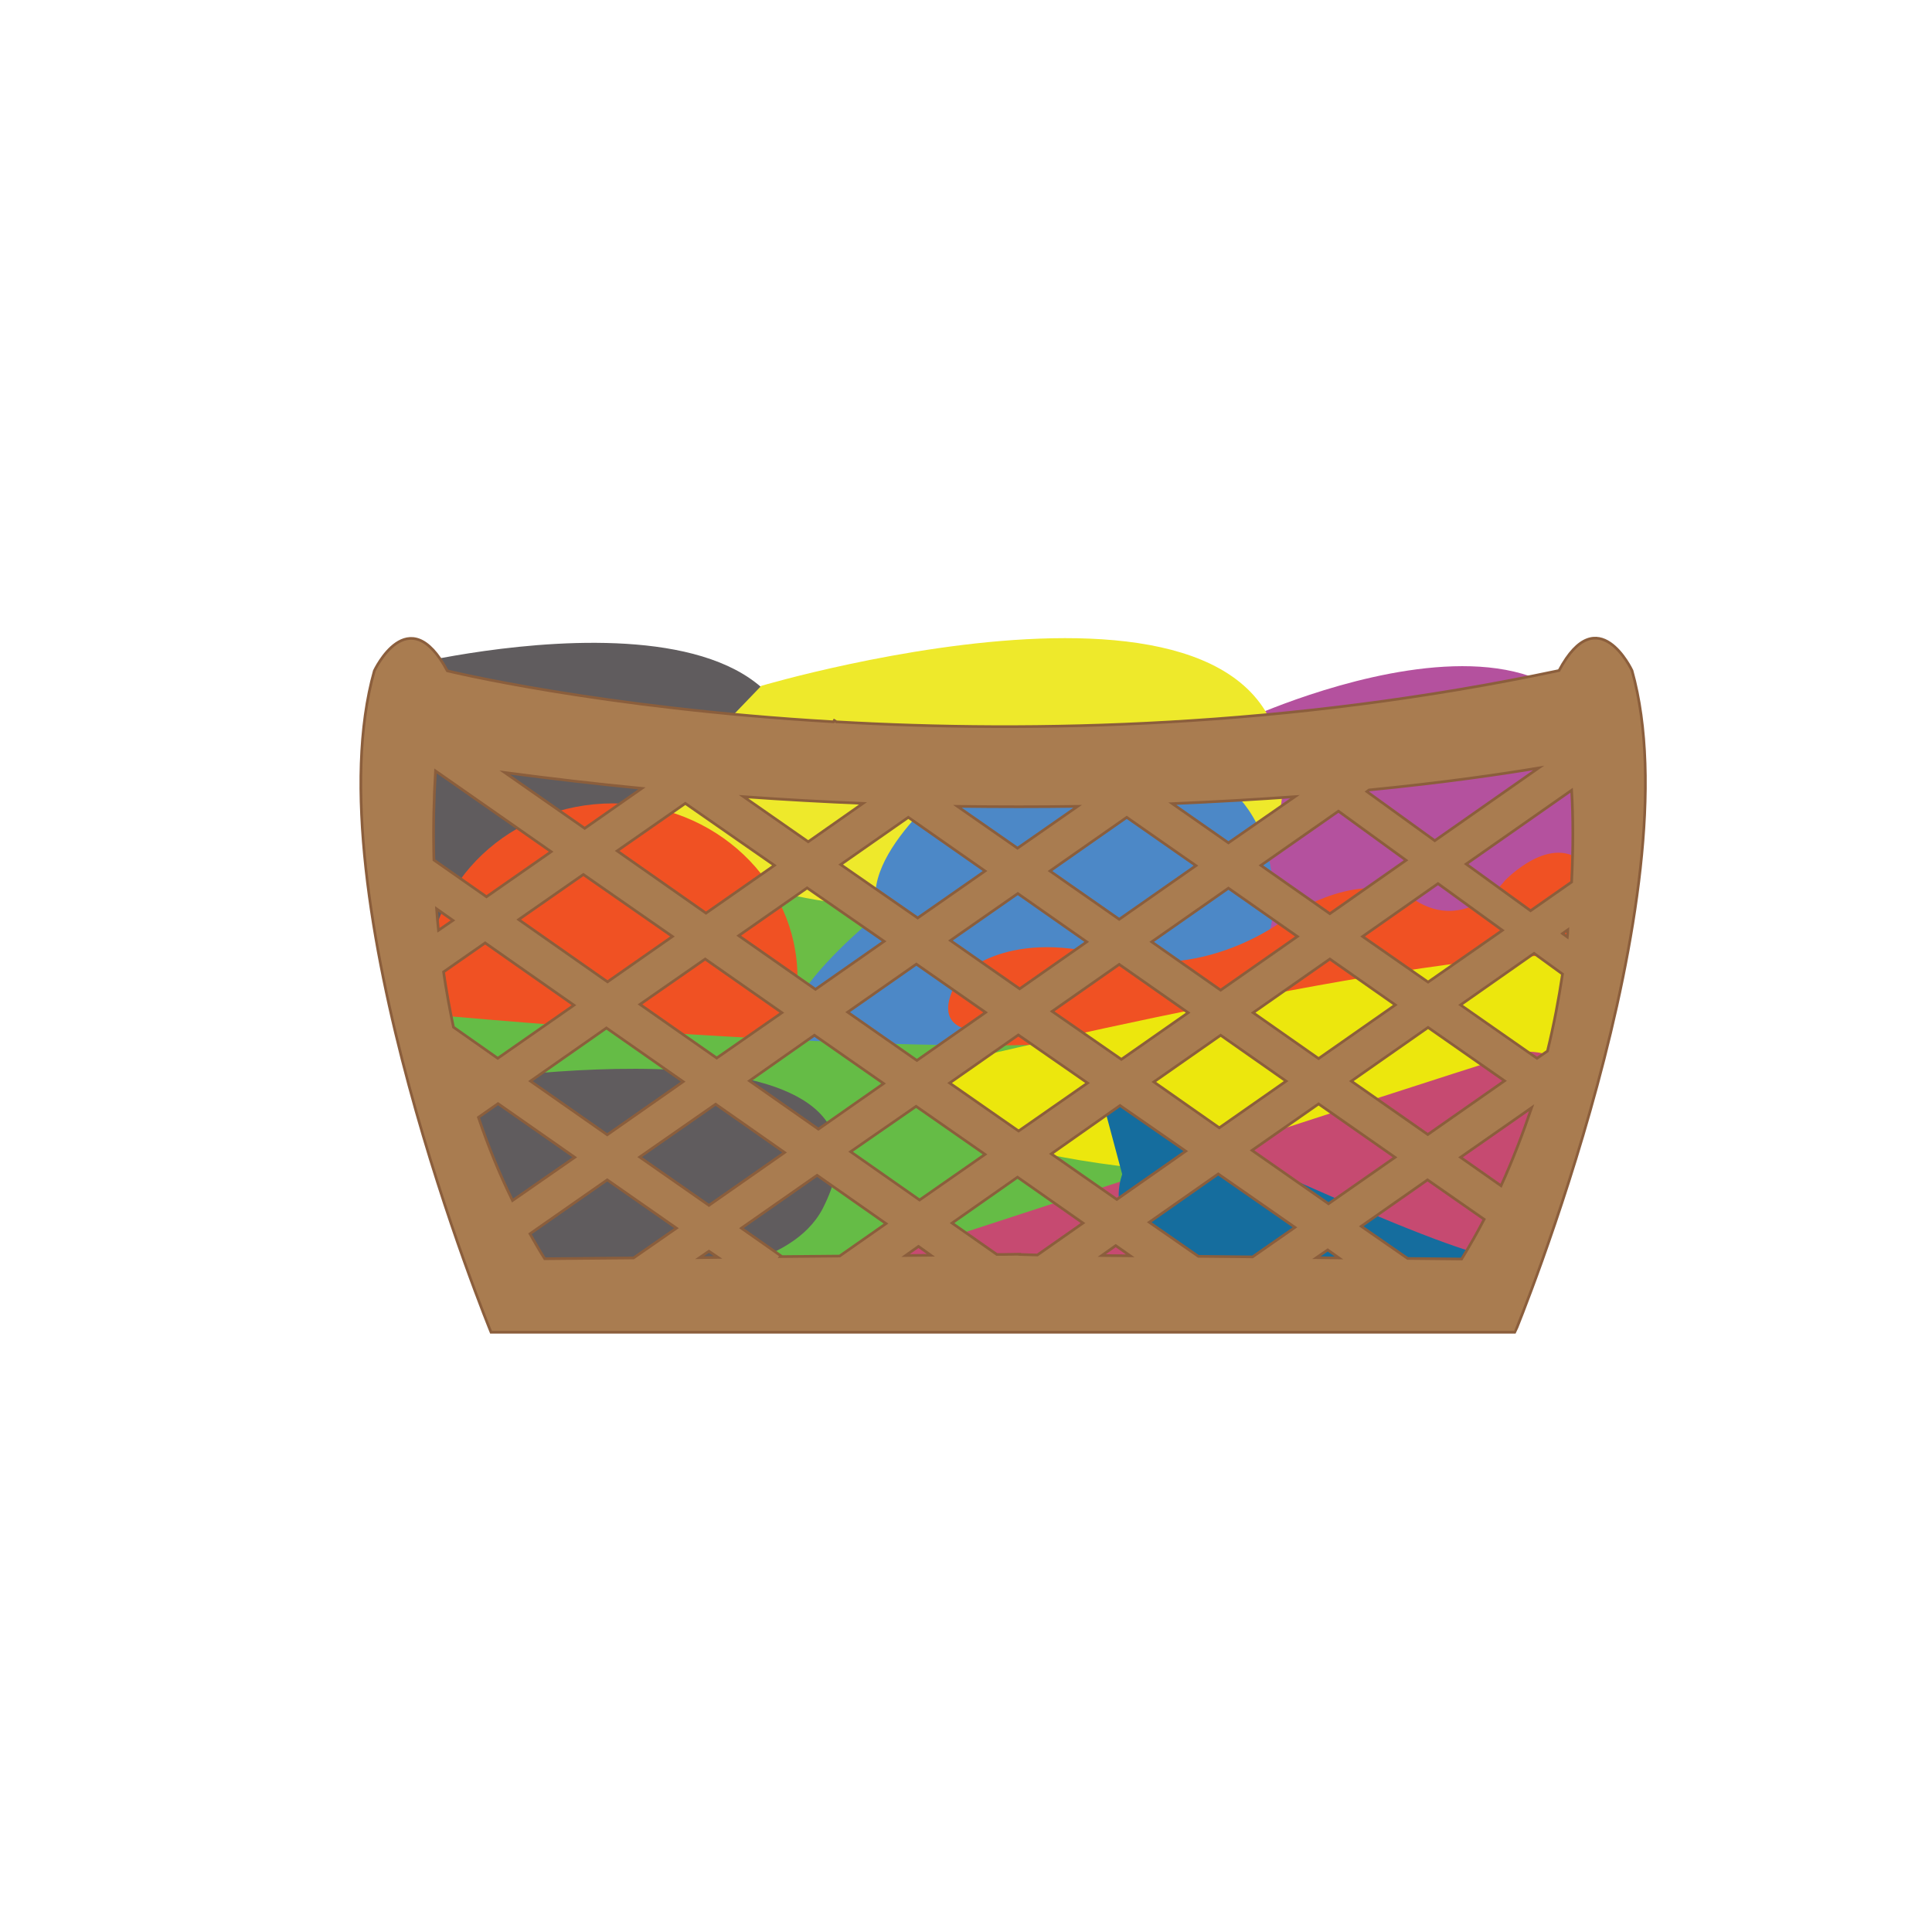 <?xml version="1.0" encoding="utf-8"?>
<!-- Generator: Adobe Illustrator 18.1.1, SVG Export Plug-In . SVG Version: 6.00 Build 0)  -->
<svg version="1.1" xmlns="http://www.w3.org/2000/svg" xmlns:xlink="http://www.w3.org/1999/xlink" x="0px" y="0px"
	 viewBox="0 0 720 720" enable-background="new 0 0 720 720" xml:space="preserve">
<g id="cloth4">
	<path fill="#605C5E" d="M153.5,247.5c0,0,176.7-42.4,138.2,68.8c-11.8,33.3-50.3,35.6-50.3,35.6s-91.6,28.4-87.8-28.4V247.5z"/>
	<path fill="#6BBD45" d="M287.6,293.5c0,0,143.8-62.9,131,47.9c-11.8,33.3-50.3,35.6-50.3,35.6s-109.6,11.7-105.8-45L287.6,293.5z"
		/>
	<path fill="#B4519E" d="M464.9,267.8c0,0,150-69.1,136.6,52.6C589.2,357,549,359.5,549,359.5S434.7,372.4,438.6,310L464.9,267.8z"
		/>
	<path fill="#EEE92B" d="M283.7,255.6c0,0,212.1-62.9,193.2,47.9c-17.4,33.3-74.2,35.6-74.2,35.6s-161.6,11.7-156-45L283.7,255.6z"
		/>
</g>
<g id="cloth3">
	<ellipse fill="#F05123" cx="228.4" cy="364.4" rx="68.8" ry="65"/>
	<path fill="#4C88C7" d="M474.6,335.9c0.7,65.8-148.4,56-148.4,56c-73,8.2,1.4-51.4,1.4-51.4c-9.3-22,32.4-53.2,32.4-53.2
		S473.7,250.3,474.6,335.9z"/>
	<path fill="#F05123" d="M357.4,364.4c0,0,16-18.6,55-8.3c39,10.4,69.2-15.6,69.2-15.6s26.4-17.5,45.6-5.1
		c19.2,12.3,33.6-7.2,33.6-7.2s17.5-18.5,29.8-6.2c0,0,30.3,46.7-53.4,53.4c0,0-183.9,41.6-171,8.7
		C366.2,384.2,344.6,385.7,357.4,364.4z"/>
</g>
<g id="cloth2">
	<path fill="#65BC46" d="M159.5,378c0,0,230.7,21.7,281.6,5.7c46.6-1.1-56,96-56,96s-119.7,13.6-181.3-9L159.5,378z"/>
	<path fill="#ECE70D" d="M349.5,397.3c0,0,188.8-45.5,238.6-40.9c36.5,8.2-50.3,80.7-50.3,80.7s-112.5,8.2-174.1-14.4L349.5,397.3z"
		/>
</g>
<g id="cloth1">
	<path fill="#605C5E" d="M168.4,403.7c0,0,176.7-28.8,138.2,46.7c-11.8,22.6-50.3,24.1-50.3,24.1s-75.2,15.9-71.4-22.6L168.4,403.7z
		"/>
	<path fill="#C64A71" d="M306.4,476.6c0,0,210.1-68.7,261-84.7c46.6-1.1-19.4,75-19.4,75s-118.2,34.9-179.9,12.3L306.4,476.6z"/>
	<path fill="#156D9E" d="M409.8,406.2c0,0,98.1,47.3,136.5,59.6c29.5,17-43,24.7-43,24.7s-98.8-12-85.1-52.9L409.8,406.2z"/>
</g>
<g id="basket">
	<path fill="#A97C50" stroke="#8B5E3C" stroke-miterlimit="10" d="M608.2,249.9c0,0-12.7-27.2-27.2,0
		c-101.2,21.4-196,23.3-269.3,19.1l-0.8-0.5l-0.3,0.5c-87.3-5.1-143.9-19-143.9-19c-14.5-27.2-27.2,0-27.2,0
		c-23.6,83.4,43.5,246.5,43.5,246.5h184.7H380h184.6C564.7,496.4,631.7,333.3,608.2,249.9z M466.8,468.4l-20.2-0.2l-18.3-12.7
		l25.7-18l28.6,19.9L466.8,468.4z M494.8,465.8l4.2,3l-8.4-0.1L494.8,465.8z M380,467.5v-0.1l-6.2,0.1l-2.3,0l-16.7-11.7l24.4-17.1
		l24.4,17.1l-17,11.9L380,467.5z M276.3,457.7l28.2-19.7l25.7,18l-17.3,12.1l-22.1,0.2l0.2-0.3L276.3,457.7z M267.6,468.6l-6.9,0.1
		l3.5-2.4L267.6,468.6z M576.7,391.7l-3.9,2.7l-28.5-19.9l27.4-19.2l10.6,7.7C580.9,372.3,579.1,381.9,576.7,391.7z M532.2,366
		L507.8,349l28.1-19.7l24,17.4L532.2,366z M303.9,368.7l-28.6-20l25.5-17.8l28.7,19.9L303.9,368.7z M341.5,359.3l25.8,18l-25.6,17.9
		l-25.8-18L341.5,359.3z M263.1,340.3L230,317.1l25.4-17.7l33.2,23.1L263.1,340.3z M250.6,349l-24.2,16.9l-33.1-23.2l24.1-16.8
		L250.6,349z M262.8,357.4l28.6,20l-24.3,16.9l-28.6-20L262.8,357.4z M303.5,385.8l25.8,18l-24.3,17l-25.7-18L303.5,385.8z
		 M341.4,412.3l25.7,17.9l-24.4,17l-25.7-18L341.4,412.3z M353.9,403.6l25.6-17.9l25.8,17.9l-25.7,17.9L353.9,403.6z M442.8,377.4
		l-24.9,17.4l-25.8-17.9l25-17.5L442.8,377.4z M429.2,351l28.6-20l25.7,18l-28.6,20L429.2,351z M417.4,412l24.5,17l-25.7,18
		l-24.4-17L417.4,412z M430,403.2l24.9-17.4l24.4,17.1l-24.9,17.4L430,403.2z M467,377.4l28.6-20l24.4,17.1l-28.6,20L467,377.4z
		 M495.6,340.5l-25.7-18l28.9-20.2l25.2,18.3L495.6,340.5z M509.4,295l0.8-0.6c28.5-2.8,50-6,63.2-8.2l-38.7,27.1L509.4,295z
		 M457.8,314.1l-20.9-14.6c16.4-0.7,31.6-1.6,45.7-2.6L457.8,314.1z M445.7,322.6l-28.6,20l-25.8-18l28.6-20L445.7,322.6z M405,351
		l-25,17.5l-25.8-18l25.1-17.5L405,351z M342,342.1l-28.7-19.9l25.2-17.6l28.6,20L342,342.1z M301.2,313.7l-24.1-16.8
		c15.3,1.1,30.1,1.9,44.5,2.5L301.2,313.7z M217.9,308.7l-29.8-20.8c17.4,2.3,34.5,4.3,51.1,5.9L217.9,308.7z M205.4,317.4
		l-24.1,16.8l-19.6-13.7c-0.3-12.3,0-23.5,0.6-33.2L205.4,317.4z M162.7,338.7l6.1,4.3l-5.4,3.7C163.1,344,162.9,341.3,162.7,338.7z
		 M169,382.8c-1.5-7-2.7-13.8-3.7-20.6l15.5-10.8l33.1,23.2l-28.4,19.8L169,382.8z M226,383.1l28.6,20l-28.3,19.8l-28.6-20
		L226,383.1z M266.7,411.5l25.7,18l-28.2,19.7l-25.8-18L266.7,411.5z M342.3,464.5l4.6,3.3l-9.4,0.1L342.3,464.5z M415.8,464.2
		l5.4,3.8l-10.6-0.1L415.8,464.2z M466.6,428.7l24.8-17.3l28.5,19.9l-24.8,17.3L466.6,428.7z M503.6,402.9l28.6-20l28.5,19.9
		l-28.6,20L503.6,402.9z M584.1,349.2l-1.8-1.3l2-1.4C584.3,347.4,584.2,348.3,584.1,349.2z M585.7,328.7l-15.3,10.7l-24-17.4
		l39.3-27.5C586.3,304.6,586.3,316.2,585.7,328.7z M401.6,300.5l-22.4,15.6l-22.4-15.6C372.4,300.7,387.3,300.7,401.6,300.5z
		 M178.3,416.4l7.3-5.1l28.6,20L191,447.4C186,437.2,181.8,426.8,178.3,416.4z M197.5,459.8l28.8-20.1l25.8,18l-16,11.1l-33.1,0.3
		C201.1,466.1,199.3,463,197.5,459.8z M524.6,469l-17.3-12l24.7-17.3l21.1,14.7c-2.6,5-5.4,9.9-8.4,14.8L524.6,469z M559.4,441.9
		l-15.1-10.6l26.5-18.5C567.5,422.5,563.8,432.2,559.4,441.9z"/>
</g>
</svg>

